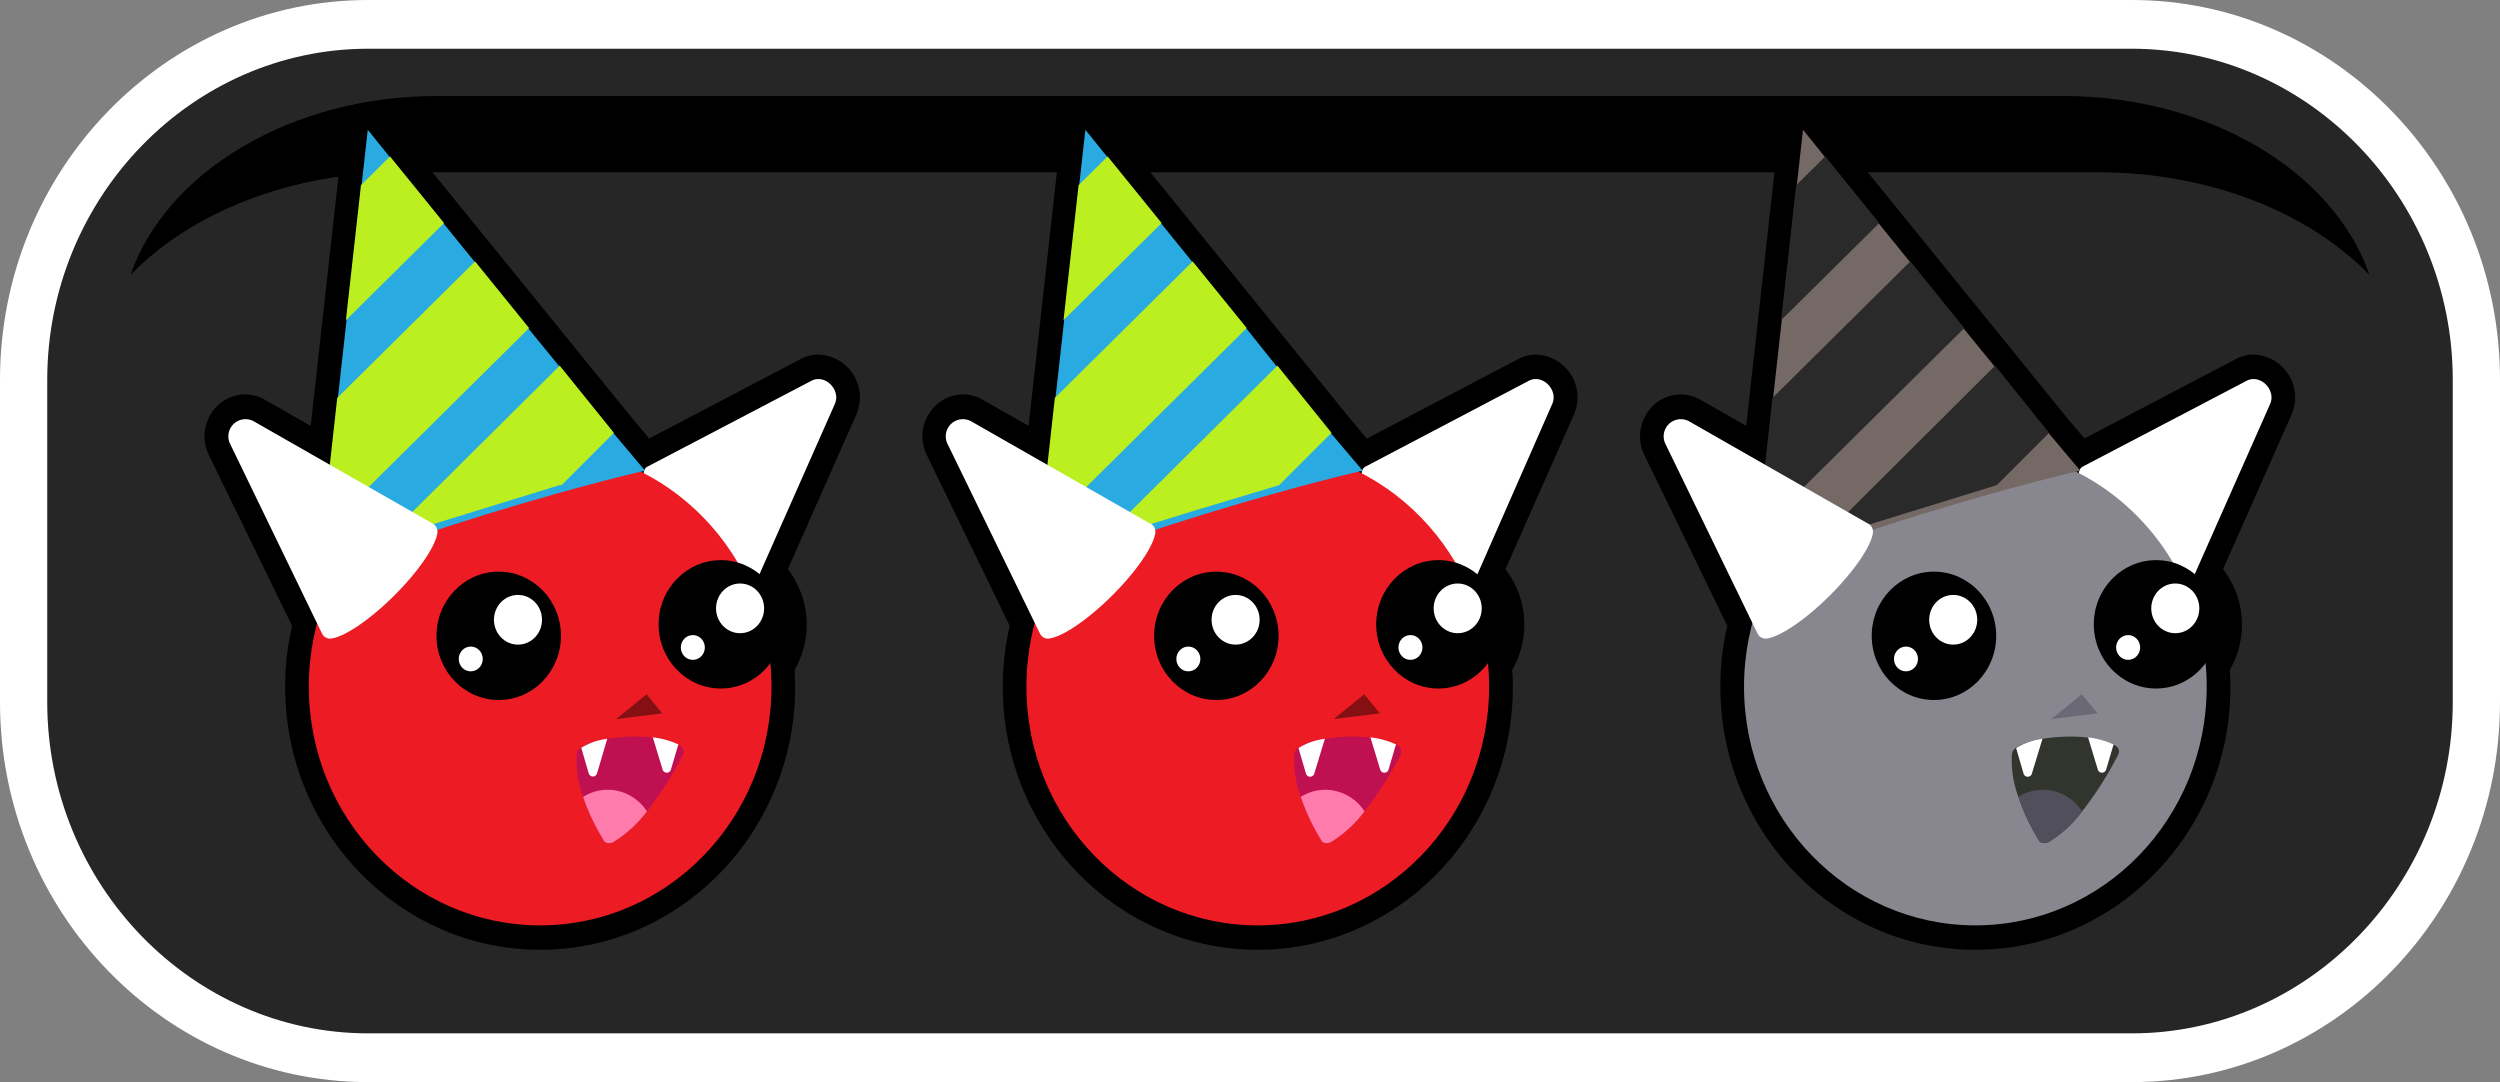 <svg id="Layer_1" data-name="Layer 1" xmlns="http://www.w3.org/2000/svg" width="335" height="145" viewBox="0 0 335 145"><rect x="0" y="0" width="335" height="145" fill="#808080" stroke="none"/><defs><style>.cls-1{fill:#262626;}.cls-2{fill:#fff;}.cls-3{fill:#ed1c24;}.cls-4{fill:#29abe2;}.cls-5{fill:#bbef1f;}.cls-6{fill:#bf1051;}.cls-7{fill:#ff7bac;}.cls-8{fill:#851014;}.cls-9{fill:#888790;}.cls-10{fill:#756965;}.cls-11{fill:#2b2a2a;}.cls-12{fill:#31352e;}.cls-13{fill:#514f5b;}.cls-14{fill:#6a6975;}</style></defs><path class="cls-1" d="M49.33,141.73c-25.45,0-46.16-21.37-46.16-47.64V50.91c0-26.27,20.71-47.64,46.16-47.64H285.67c25.45,0,46.16,21.37,46.16,47.64V94.09c0,26.27-20.71,47.64-46.16,47.64Z"/><path class="cls-2" d="M285.67,6.53c23.65,0,43,20,43,44.38V94.09c0,24.41-19.35,44.38-43,44.38H49.33c-23.65,0-43-20-43-44.38V50.91c0-24.41,19.35-44.38,43-44.38H285.67m0-6.53H49.33C22.13,0,0,22.84,0,50.91V94.09C0,122.16,22.13,145,49.33,145H285.67c27.2,0,49.33-22.84,49.33-50.91V50.91C335,22.84,312.87,0,285.67,0Z"/><path d="M53.89,23.08H281.11c15.06,0,28.38,5.46,36.41,13.78-4.75-13.82-21.41-24-41.17-24H58.65c-19.76,0-36.42,10.23-41.17,24C25.51,28.54,38.83,23.08,53.89,23.08Z"/><path d="M72.38,127.27c-18.84,0-34.17-15.82-34.17-35.26a36.06,36.06,0,0,1,.93-8.15L28,61a5.69,5.69,0,0,1,.22-5.46,5.44,5.44,0,0,1,4.63-2.69,5.36,5.36,0,0,1,2.65.72l6.13,3.5,4.46-40a3.25,3.25,0,0,1,2.24-2.76,3.19,3.19,0,0,1,.91-.14,3.12,3.12,0,0,1,2.43,1.18L84.48,55.76l2.51,3L107.31,48.1a5.07,5.07,0,0,1,2.35-.58,5.73,5.73,0,0,1,5.1,8l-9.19,20.75a12.16,12.16,0,0,1,.91,13.49c0,.8.07,1.55.07,2.28C106.55,111.45,91.23,127.27,72.38,127.27Z"/><path d="M168.54,127.27c-18.84,0-34.17-15.82-34.17-35.26a36.06,36.06,0,0,1,.93-8.15L124.2,61a5.69,5.69,0,0,1,.22-5.46,5.44,5.44,0,0,1,4.63-2.69,5.36,5.36,0,0,1,2.65.72l6.13,3.5,4.46-40a3.25,3.25,0,0,1,2.24-2.76,3.19,3.19,0,0,1,.91-.14,3.12,3.12,0,0,1,2.43,1.18l32.77,40.42,2.51,3L203.47,48.1a5.1,5.1,0,0,1,2.35-.58,5.73,5.73,0,0,1,5.1,8l-9.19,20.75a12.16,12.16,0,0,1,.91,13.49c.05.8.08,1.55.08,2.28C202.72,111.45,187.39,127.27,168.54,127.27Z"/><path class="cls-2" d="M86.79,62.51a1,1,0,0,0-.5,1.14c.33,1.69,2.67,5,6,8.29s6.62,5.58,8.27,5.85a1,1,0,0,0,1.09-.57h0l10.22-23.09c.84-1.9-1.33-4.05-3.13-3.11L86.79,62.51Z"/><ellipse class="cls-3" cx="72.38" cy="92.01" rx="31" ry="31.99"/><ellipse cx="66.83" cy="85.2" rx="8.34" ry="8.6"/><ellipse class="cls-2" cx="69.41" cy="83.05" rx="3.22" ry="3.33"/><ellipse class="cls-2" cx="63.08" cy="88.3" rx="1.61" ry="1.66"/><ellipse cx="96.59" cy="83.66" rx="8.34" ry="8.6"/><ellipse class="cls-2" cx="99.17" cy="81.52" rx="3.22" ry="3.33"/><ellipse class="cls-2" cx="92.84" cy="86.76" rx="1.61" ry="1.66"/><path class="cls-4" d="M86.44,63.07s-8,1.77-21.33,5.86-22.36,7.76-22.36,7.76l.54-5.49,2-18,1.15-10.32,2-17.95.84-7.54,3,3.72L59.48,30l4.13,5.09L70.79,44l4.08,5,7.18,8.86Z"/><polygon class="cls-5" points="70.9 43.96 43.18 71.42 45.19 53.32 63.66 35.03 70.9 43.96"/><path class="cls-5" d="M82.26,58l-7,7L75,65,63.85,68.44l-.39.12L51.84,72.15l-.24.08L75,49Z"/><polygon class="cls-5" points="59.5 29.89 46.35 42.91 48.37 24.82 52.26 20.96 59.5 29.89"/><path class="cls-6" d="M91.48,101.21a47.64,47.64,0,0,1-4.79,7.51,16.35,16.35,0,0,1-4.44,4.08c-.19.19-1.2.36-1.39-.27a27.69,27.69,0,0,1-2.72-5.74,13.88,13.88,0,0,1-.86-5.76,1.17,1.17,0,0,1,.52-.82A8.59,8.59,0,0,1,81.37,99a23.2,23.2,0,0,1,3.76-.3,17.74,17.74,0,0,1,2.32.14,11,11,0,0,1,3.45.94l.2.11A.92.92,0,0,1,91.48,101.21Z"/><path class="cls-2" d="M81.37,99,80,103.64a.58.58,0,0,1-1.11,0l-1-3.43A8.59,8.59,0,0,1,81.37,99Z"/><path class="cls-2" d="M90.9,99.75l-1,3.38a.58.58,0,0,1-1.11,0l-1.31-4.32A11,11,0,0,1,90.9,99.75Z"/><path class="cls-7" d="M86.69,108.72a16.35,16.35,0,0,1-4.44,4.08c-.19.19-1.2.36-1.39-.27a27.69,27.69,0,0,1-2.72-5.74,6.13,6.13,0,0,1,2.12-.85,6.47,6.47,0,0,1,1.18-.11,5.81,5.81,0,0,1,1.39.16A6.34,6.34,0,0,1,86.69,108.72Z"/><polygon class="cls-8" points="86.64 93.03 82.55 96.36 88.75 95.59 86.64 93.03"/><path class="cls-2" d="M58,70.17a1.26,1.26,0,0,1,.61,1.25c-.25,1.79-2.53,5.16-5.86,8.46s-6.68,5.5-8.42,5.69a1.19,1.19,0,0,1-1.18-.68h0L30.87,59.55A2.3,2.3,0,0,1,34,56.45L58,70.17Z"/><path class="cls-2" d="M183,62.51a1,1,0,0,0-.5,1.14c.33,1.69,2.68,5,6,8.29s6.62,5.58,8.27,5.85a1,1,0,0,0,1.09-.57h0L208,54.13c.84-1.9-1.33-4.05-3.13-3.11L183,62.51Z"/><ellipse class="cls-3" cx="168.54" cy="92.01" rx="31" ry="31.99"/><ellipse cx="162.99" cy="85.2" rx="8.34" ry="8.6"/><ellipse class="cls-2" cx="165.57" cy="83.05" rx="3.22" ry="3.33"/><ellipse class="cls-2" cx="159.24" cy="88.3" rx="1.61" ry="1.66"/><ellipse cx="192.75" cy="83.66" rx="8.34" ry="8.6"/><ellipse class="cls-2" cx="195.33" cy="81.52" rx="3.22" ry="3.33"/><ellipse class="cls-2" cx="189" cy="86.76" rx="1.61" ry="1.66"/><path class="cls-4" d="M182.6,63.07s-8,1.77-21.33,5.86-22.36,7.76-22.36,7.76l.54-5.49,2-18,1.15-10.32,2-17.95.84-7.54,3,3.72L155.64,30l4.13,5.09L167,44,171,49l7.18,8.86Z"/><polygon class="cls-5" points="167.06 43.96 139.34 71.42 141.35 53.32 159.82 35.03 167.06 43.96"/><path class="cls-5" d="M178.42,58l-7,7-.28.09L160,68.44l-.39.12L148,72.15l-.24.08L171.18,49Z"/><polygon class="cls-5" points="155.66 29.89 142.51 42.91 144.53 24.82 148.42 20.96 155.66 29.89"/><path class="cls-6" d="M187.64,101.21a47.64,47.64,0,0,1-4.79,7.51,16.35,16.35,0,0,1-4.44,4.08c-.19.19-1.2.36-1.39-.27a27.08,27.08,0,0,1-2.71-5.74,13.8,13.8,0,0,1-.87-5.76,1.17,1.17,0,0,1,.52-.82A8.59,8.59,0,0,1,177.53,99a23.2,23.2,0,0,1,3.76-.3,17.74,17.74,0,0,1,2.32.14,11,11,0,0,1,3.45.94l.2.11A.92.92,0,0,1,187.64,101.21Z"/><path class="cls-2" d="M177.53,99l-1.42,4.67a.58.58,0,0,1-1.11,0l-1-3.43A8.59,8.59,0,0,1,177.53,99Z"/><path class="cls-2" d="M187.06,99.75l-1,3.38a.58.58,0,0,1-1.11,0l-1.31-4.32A11,11,0,0,1,187.06,99.75Z"/><path class="cls-7" d="M182.85,108.72a16.35,16.35,0,0,1-4.44,4.08c-.19.19-1.2.36-1.39-.27a27.08,27.08,0,0,1-2.71-5.74,6.08,6.08,0,0,1,2.11-.85,6.47,6.47,0,0,1,1.18-.11A5.81,5.81,0,0,1,179,106,6.34,6.34,0,0,1,182.85,108.72Z"/><polygon class="cls-8" points="182.8 93.03 178.71 96.36 184.91 95.59 182.8 93.03"/><path class="cls-2" d="M154.2,70.17a1.26,1.26,0,0,1,.61,1.25c-.25,1.79-2.53,5.16-5.86,8.46s-6.68,5.5-8.42,5.69a1.19,1.19,0,0,1-1.18-.68h0L127,59.55a2.3,2.3,0,0,1,3.13-3.1l24,13.72Z"/><path d="M264.7,127.27c-18.84,0-34.17-15.82-34.17-35.26a36.06,36.06,0,0,1,.93-8.15L220.36,61a5.69,5.69,0,0,1,.22-5.46,5.44,5.44,0,0,1,4.63-2.69,5.36,5.36,0,0,1,2.65.72l6.13,3.5,4.46-40a3.25,3.25,0,0,1,2.24-2.76,3.19,3.19,0,0,1,.91-.14A3.12,3.12,0,0,1,244,15.34L276.8,55.76l2.51,3L299.63,48.1a5.1,5.1,0,0,1,2.35-.58,5.73,5.73,0,0,1,5.1,8l-9.19,20.75a12.16,12.16,0,0,1,.91,13.49c.05.8.08,1.55.08,2.28C298.88,111.45,283.55,127.27,264.7,127.27Z"/><path class="cls-2" d="M279.11,62.51a1,1,0,0,0-.5,1.14c.33,1.69,2.68,5,6,8.29s6.62,5.58,8.28,5.85a1,1,0,0,0,1.08-.57h0L304.2,54.13c.83-1.9-1.34-4.05-3.14-3.11L279.11,62.51Z"/><ellipse class="cls-9" cx="264.7" cy="92.01" rx="31" ry="31.99"/><ellipse cx="259.15" cy="85.2" rx="8.34" ry="8.6"/><ellipse class="cls-2" cx="261.73" cy="83.05" rx="3.22" ry="3.33"/><ellipse class="cls-2" cx="255.4" cy="88.3" rx="1.61" ry="1.66"/><ellipse cx="288.91" cy="83.66" rx="8.34" ry="8.6"/><ellipse class="cls-2" cx="291.49" cy="81.52" rx="3.22" ry="3.33"/><ellipse class="cls-2" cx="285.17" cy="86.76" rx="1.61" ry="1.66"/><path class="cls-10" d="M278.76,63.07s-8,1.77-21.33,5.86-22.36,7.76-22.36,7.76l.54-5.49,2-18,1.15-10.32,2-17.95.84-7.54,3,3.72L251.8,30l4.13,5.09L263.11,44l4.08,5,7.18,8.86Z"/><polygon class="cls-11" points="263.22 43.96 235.5 71.42 237.51 53.32 255.98 35.03 263.22 43.96"/><path class="cls-11" d="M274.58,58l-7,7-.28.09-11.11,3.43-.39.12-11.62,3.59-.24.08L267.34,49Z"/><polygon class="cls-11" points="251.82 29.89 238.67 42.91 240.69 24.82 244.58 20.96 251.82 29.89"/><path class="cls-12" d="M283.8,101.21a47.64,47.64,0,0,1-4.79,7.51,16.32,16.32,0,0,1-4.43,4.08c-.2.19-1.21.36-1.4-.27a27.08,27.08,0,0,1-2.71-5.74,13.8,13.8,0,0,1-.87-5.76,1.21,1.21,0,0,1,.52-.82A8.65,8.65,0,0,1,273.69,99a23.2,23.2,0,0,1,3.76-.3,17.74,17.74,0,0,1,2.32.14,11,11,0,0,1,3.45.94l.2.11A.91.91,0,0,1,283.8,101.21Z"/><path class="cls-2" d="M273.69,99l-1.42,4.67a.58.58,0,0,1-1.11,0l-1-3.43A8.65,8.65,0,0,1,273.69,99Z"/><path class="cls-2" d="M283.22,99.75l-1,3.38a.58.58,0,0,1-1.11,0l-1.31-4.32A11,11,0,0,1,283.22,99.75Z"/><path class="cls-13" d="M279,108.72a16.32,16.32,0,0,1-4.43,4.08c-.2.19-1.21.36-1.4-.27a27.08,27.08,0,0,1-2.71-5.74,6.08,6.08,0,0,1,2.11-.85,6.56,6.56,0,0,1,1.18-.11,5.81,5.81,0,0,1,1.39.16A6.32,6.32,0,0,1,279,108.72Z"/><polygon class="cls-14" points="278.96 93.03 274.87 96.36 281.07 95.59 278.96 93.03"/><path class="cls-2" d="M250.36,70.17a1.26,1.26,0,0,1,.61,1.25c-.25,1.79-2.53,5.16-5.86,8.46s-6.68,5.5-8.42,5.69a1.19,1.19,0,0,1-1.18-.68h0L223.2,59.55a2.3,2.3,0,0,1,3.13-3.1l24,13.72Z"/></svg>